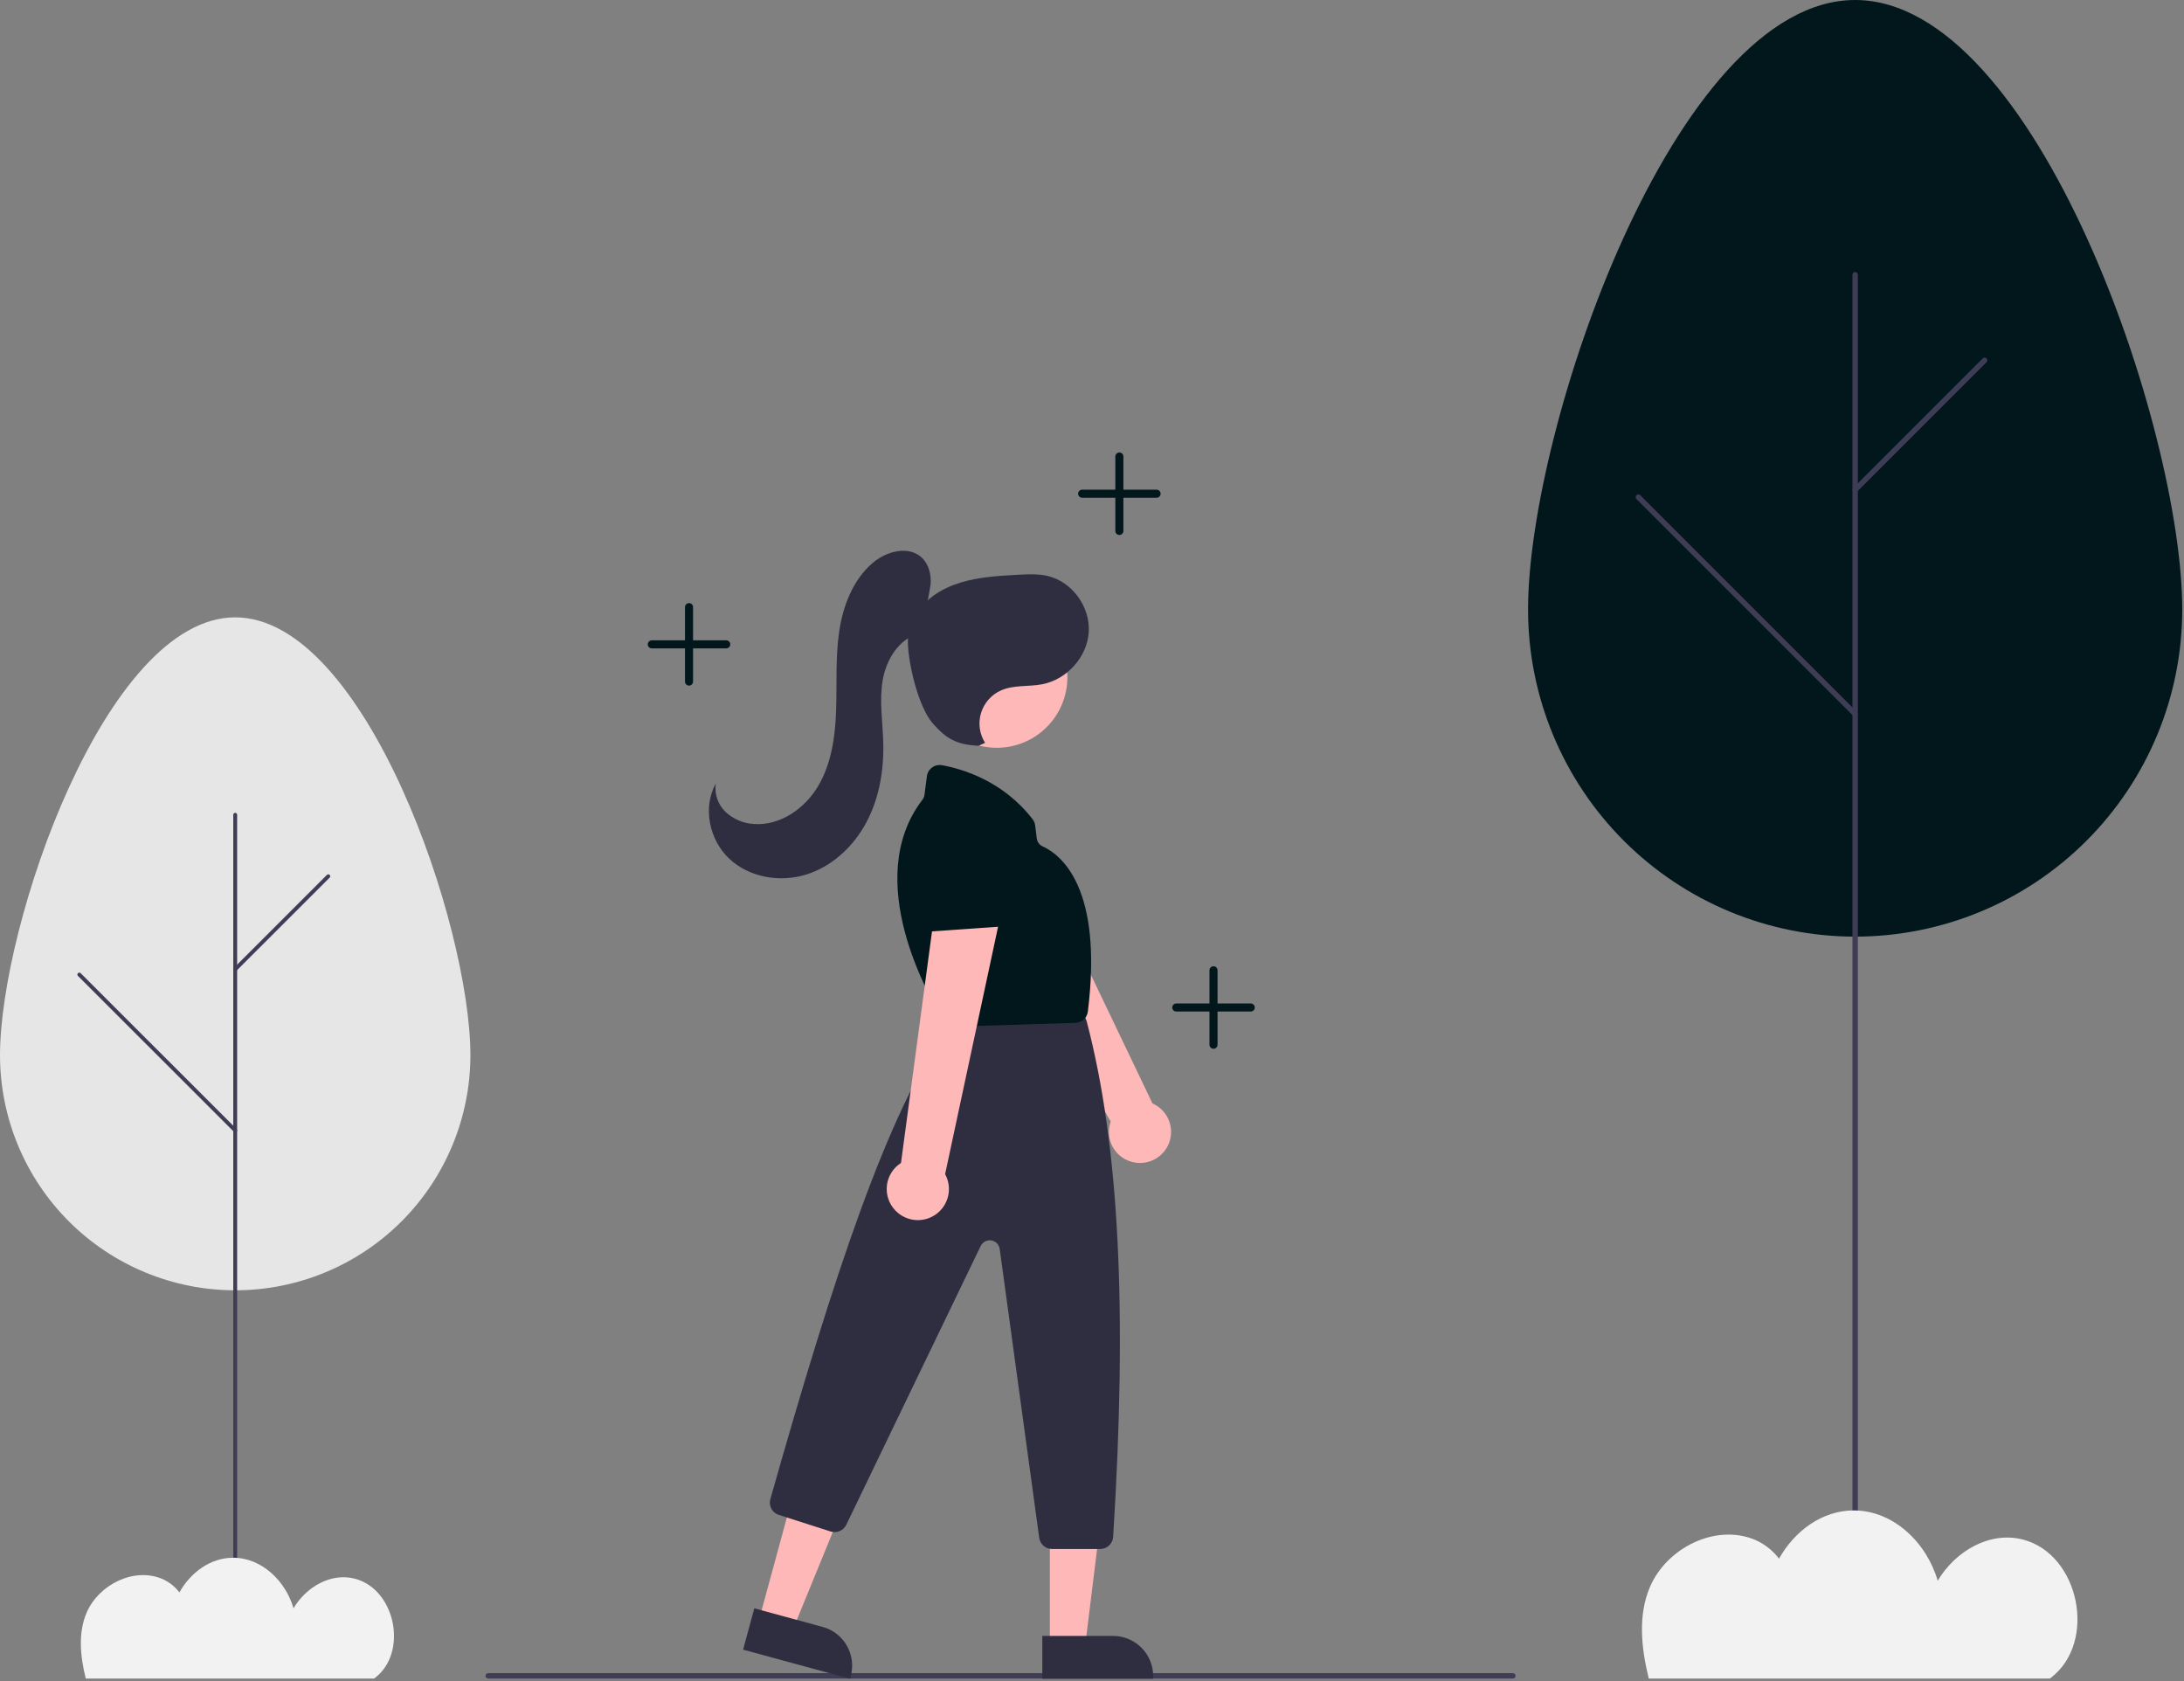 <svg width="812" height="625" viewBox="0 0 812 625" fill="none" xmlns="http://www.w3.org/2000/svg">
<rect x="0" y="0" width="812" height="625" fill="#808080" stroke="none"/>
<g id="undraw_nature_benefits_re_kk70 1" clip-path="url(#clip0_0_3)">
<g id="Three-2">
<path id="Vector" d="M811.349 226.546C811.349 159.38 756.901 0 689.736 0C622.57 0 568.122 159.38 568.122 226.546C568.117 242.519 571.26 258.337 577.369 273.096C583.479 287.855 592.436 301.266 603.729 312.562C615.023 323.859 628.431 332.82 643.188 338.934C657.945 345.047 673.762 348.194 689.736 348.194C705.709 348.194 721.526 345.047 736.283 338.934C751.04 332.82 764.448 323.859 775.742 312.562C787.035 301.266 795.992 287.855 802.102 273.096C808.212 258.337 811.354 242.519 811.349 226.546Z" fill="#02171C"/>
<path id="Vector_2" d="M689.736 596.418C690.001 596.418 690.255 596.313 690.443 596.125C690.63 595.938 690.736 595.683 690.736 595.418V102.134C690.736 101.869 690.63 101.614 690.443 101.427C690.255 101.239 690.001 101.134 689.736 101.134C689.47 101.134 689.216 101.239 689.029 101.427C688.841 101.614 688.736 101.869 688.736 102.134V595.418C688.736 595.683 688.841 595.938 689.029 596.125C689.216 596.313 689.47 596.418 689.736 596.418Z" fill="#3F3D56"/>
<path id="Vector_3" d="M689.736 183.08C689.867 183.08 689.997 183.054 690.119 183.004C690.24 182.953 690.35 182.88 690.443 182.787L738.577 134.652C738.763 134.464 738.867 134.211 738.866 133.946C738.865 133.682 738.76 133.429 738.573 133.242C738.386 133.055 738.133 132.95 737.869 132.949C737.605 132.949 737.351 133.052 737.163 133.238L689.029 181.373C688.889 181.512 688.794 181.691 688.755 181.885C688.716 182.079 688.736 182.28 688.812 182.462C688.888 182.645 689.016 182.801 689.18 182.911C689.345 183.021 689.538 183.08 689.736 183.08V183.08Z" fill="#3F3D56"/>
<path id="Vector_4" d="M689.736 266.41C689.933 266.41 690.127 266.351 690.291 266.241C690.456 266.131 690.584 265.975 690.659 265.792C690.735 265.61 690.755 265.409 690.716 265.215C690.678 265.021 690.583 264.843 690.443 264.703L609.833 184.092C609.645 183.907 609.391 183.803 609.127 183.804C608.863 183.805 608.61 183.91 608.424 184.097C608.237 184.284 608.131 184.537 608.131 184.801C608.13 185.065 608.233 185.318 608.419 185.506L689.029 266.117C689.121 266.21 689.232 266.283 689.353 266.334C689.474 266.384 689.604 266.41 689.736 266.41Z" fill="#3F3D56"/>
<path id="Vector_5" d="M762.629 623.614C762.455 623.748 762.273 623.869 762.097 624H613.004C610.082 612.163 609.051 600.314 613.414 590.024C619.632 575.361 638.033 566.208 652.661 572.505C656.127 574.038 659.147 576.426 661.435 579.447C667.152 569.214 677.407 561.498 689.244 561.506C704.073 561.517 716.404 573.645 720.427 587.653C726.907 576.716 739.705 569.073 752.215 572.361C773.138 577.86 779.747 610.385 762.629 623.614Z" fill="#F2F2F2"/>
</g>
<g id="Three-1">
<path id="Vector_6" d="M174.896 392.291C174.896 344.027 135.745 229.5 87.448 229.5C39.152 229.5 0 344.027 0 392.291C0.018 415.472 9.239 437.698 25.636 454.084C42.034 470.469 64.267 479.673 87.448 479.673C110.63 479.673 132.862 470.469 149.26 454.084C165.658 437.698 174.879 415.472 174.896 392.291Z" fill="#E6E6E6"/>
<path id="Vector_7" d="M87.448 604.899C87.543 604.899 87.636 604.88 87.723 604.844C87.811 604.808 87.89 604.755 87.957 604.688C88.023 604.622 88.076 604.542 88.112 604.455C88.149 604.368 88.167 604.275 88.167 604.18V302.891C88.167 302.701 88.091 302.519 87.956 302.384C87.821 302.25 87.638 302.175 87.448 302.175C87.258 302.175 87.076 302.25 86.941 302.384C86.806 302.519 86.73 302.701 86.729 302.891V604.18C86.729 604.275 86.748 604.368 86.784 604.455C86.82 604.542 86.873 604.622 86.94 604.688C87.007 604.755 87.086 604.808 87.173 604.844C87.26 604.88 87.354 604.899 87.448 604.899Z" fill="#3F3D56"/>
<path id="Vector_8" d="M87.448 361.057C87.543 361.057 87.636 361.039 87.724 361.003C87.811 360.967 87.89 360.914 87.957 360.847L122.569 326.258C122.703 326.124 122.779 325.941 122.779 325.75C122.779 325.559 122.703 325.377 122.568 325.242C122.433 325.107 122.25 325.031 122.06 325.032C121.869 325.032 121.686 325.107 121.552 325.242L86.94 359.831C86.839 359.931 86.771 360.059 86.743 360.199C86.715 360.338 86.73 360.482 86.784 360.614C86.839 360.745 86.931 360.857 87.049 360.936C87.167 361.015 87.306 361.057 87.448 361.057L87.448 361.057Z" fill="#3F3D56"/>
<path id="Vector_9" d="M87.448 420.936C87.59 420.936 87.729 420.894 87.848 420.815C87.966 420.737 88.058 420.624 88.112 420.493C88.167 420.362 88.181 420.217 88.153 420.078C88.126 419.938 88.057 419.81 87.957 419.71L29.993 361.785C29.858 361.65 29.675 361.574 29.485 361.574C29.294 361.574 29.111 361.65 28.976 361.784C28.841 361.919 28.766 362.102 28.766 362.293C28.765 362.483 28.841 362.666 28.976 362.801L86.94 420.726C87.007 420.793 87.086 420.846 87.173 420.882C87.26 420.918 87.354 420.937 87.448 420.936Z" fill="#3F3D56"/>
<path id="Vector_10" d="M139.47 623.722C139.345 623.819 139.214 623.906 139.087 624H31.88C29.779 615.495 29.037 606.98 32.175 599.586C36.645 589.049 49.877 582.472 60.396 586.997C62.888 588.098 65.059 589.814 66.705 591.985C70.816 584.632 78.19 579.087 86.701 579.093C97.365 579.101 106.231 587.816 109.124 597.882C113.783 590.023 122.986 584.53 131.981 586.893C147.026 590.845 151.779 614.216 139.47 623.722Z" fill="#F2F2F2"/>
</g>
<g id="Person-2">
<path id="Vector_11" d="M421.824 432.16C420.169 431.876 418.596 431.232 417.216 430.274C415.836 429.317 414.684 428.068 413.839 426.616C412.994 425.164 412.477 423.545 412.326 421.872C412.175 420.2 412.392 418.514 412.962 416.934L362.539 329.725L386.372 322.225L428.486 410.207C431.077 411.342 433.161 413.387 434.344 415.955C435.527 418.524 435.727 421.437 434.906 424.143C434.085 426.849 432.3 429.159 429.888 430.637C427.477 432.115 424.608 432.657 421.824 432.16L421.824 432.16Z" fill="#FFB8B8"/>
<path id="Vector_12" d="M364.315 343.857C363.59 343.722 362.905 343.422 362.316 342.979C361.726 342.536 361.247 341.963 360.916 341.304L347.611 315.071C347.104 314.071 346.963 312.925 347.21 311.831C347.458 310.738 348.08 309.765 348.969 309.081L363.209 298.127C364.116 297.423 365.247 297.068 366.394 297.128C367.541 297.187 368.629 297.657 369.458 298.452L389.206 317.216C389.688 317.675 390.071 318.229 390.328 318.842C390.586 319.456 390.714 320.117 390.703 320.783C390.692 321.448 390.543 322.104 390.266 322.71C389.989 323.315 389.589 323.856 389.092 324.299L368.409 342.721C367.86 343.213 367.205 343.571 366.495 343.768C365.785 343.965 365.039 343.996 364.315 343.857H364.315Z" fill="#02171C"/>
<path id="Vector_13" d="M181.5 624H562.5C562.765 624 563.019 623.895 563.207 623.707C563.394 623.52 563.5 623.265 563.5 623C563.5 622.735 563.394 622.48 563.207 622.293C563.019 622.105 562.765 622 562.5 622H181.5C181.235 622 180.98 622.105 180.793 622.293C180.605 622.48 180.5 622.735 180.5 623C180.5 623.265 180.605 623.52 180.793 623.707C180.98 623.895 181.235 624 181.5 624Z" fill="#3F3D56"/>
<path id="Vector_14" d="M361.852 350.162C361.131 350.008 360.455 349.688 359.878 349.229C359.301 348.77 358.837 348.184 358.525 347.516L345.949 320.927C345.47 319.912 345.36 318.763 345.638 317.677C345.916 316.59 346.565 315.635 347.472 314.975L362.009 304.419C362.935 303.74 364.075 303.417 365.22 303.508C366.365 303.599 367.439 304.099 368.246 304.916L387.469 324.218C387.938 324.69 388.305 325.254 388.546 325.875C388.787 326.495 388.896 327.159 388.867 327.824C388.838 328.49 388.671 329.141 388.377 329.739C388.083 330.336 387.668 330.866 387.159 331.295L365.976 349.139C365.414 349.616 364.749 349.956 364.034 350.133C363.318 350.311 362.572 350.321 361.852 350.162Z" fill="#02171C"/>
<path id="Vector_15" d="M282.179 602.252L294.831 605.694L314.129 558.533L295.457 553.453L282.179 602.252Z" fill="#FFB8B8"/>
<path id="Vector_16" d="M316.034 624.081L276.272 613.262L280.452 597.9L305.849 604.81C309.659 605.846 312.901 608.354 314.862 611.781C316.823 615.208 317.342 619.273 316.306 623.083L316.034 624.081Z" fill="#2F2E41"/>
<path id="Vector_17" d="M390.336 611.906L403.447 611.905L409.685 561.332L390.333 561.333L390.336 611.906Z" fill="#FFB8B8"/>
<path id="Vector_18" d="M428.734 624.079L387.527 624.081L387.526 608.16L413.847 608.159C417.795 608.158 421.582 609.727 424.374 612.518C427.166 615.31 428.734 619.096 428.734 623.045L428.734 624.079Z" fill="#2F2E41"/>
<path id="Vector_19" d="M389.158 270.301C399.416 260.043 399.416 243.412 389.158 233.154C378.9 222.896 362.268 222.896 352.01 233.154C341.752 243.412 341.752 260.043 352.01 270.301C362.268 280.56 378.9 280.56 389.158 270.301Z" fill="#FFB8B8"/>
<path id="Vector_20" d="M386.37 571.686L371.689 464.326C371.579 463.529 371.217 462.789 370.654 462.214C370.091 461.64 369.358 461.262 368.564 461.136C367.77 461.011 366.956 461.145 366.244 461.518C365.531 461.891 364.958 462.483 364.608 463.208L314.639 566.848C314.131 567.889 313.266 568.714 312.202 569.172C311.137 569.629 309.943 569.69 308.837 569.342L289.582 563.18C288.389 562.803 287.391 561.975 286.8 560.873C286.209 559.771 286.072 558.482 286.418 557.28C309.84 474.583 330.064 413.058 352.632 381.588C352.72 381.466 352.811 381.35 352.909 381.236L357.913 375.397C358.365 374.869 358.925 374.446 359.556 374.156C360.187 373.865 360.873 373.716 361.567 373.716H398.413C399.375 373.713 400.317 374 401.114 374.54C401.911 375.079 402.527 375.847 402.882 376.742L403.841 379.141C403.918 379.333 403.983 379.53 404.036 379.731C416.08 425.573 419.203 486.456 413.864 571.331C413.785 572.553 413.245 573.7 412.352 574.539C411.459 575.377 410.281 575.845 409.056 575.847H391.139C389.976 575.843 388.854 575.42 387.978 574.656C387.103 573.892 386.532 572.838 386.37 571.686Z" fill="#2F2E41"/>
<path id="Vector_21" d="M350.851 379.408C345.542 370.913 320.213 327.027 342.949 297.304C343.357 296.778 343.62 296.154 343.712 295.495L344.613 288.583C344.696 287.937 344.91 287.315 345.241 286.754C345.572 286.193 346.013 285.705 346.538 285.32C347.064 284.935 347.662 284.661 348.296 284.514C348.931 284.367 349.588 284.351 350.229 284.466C358.133 285.904 373.019 290.426 383.921 304.549C384.441 305.229 384.769 306.036 384.872 306.886L385.473 311.7C385.549 312.333 385.787 312.936 386.164 313.45C386.541 313.964 387.044 314.372 387.625 314.634C394.578 317.791 410.138 330.094 404.465 376.019C404.329 377.162 403.787 378.218 402.937 378.995C402.087 379.771 400.986 380.216 399.836 380.248L355.08 381.661C355.029 381.662 354.979 381.663 354.928 381.663C354.114 381.662 353.312 381.455 352.599 381.061C351.886 380.667 351.284 380.098 350.851 379.408Z" fill="#02171C"/>
<path id="Vector_22" d="M332.699 449.794C331.563 448.557 330.711 447.086 330.204 445.485C329.697 443.884 329.548 442.191 329.766 440.525C329.984 438.86 330.565 437.263 331.467 435.846C332.369 434.429 333.571 433.228 334.988 432.326L348.362 332.481L371.811 341.106L351.387 436.486C352.745 438.967 353.145 441.86 352.512 444.616C351.879 447.372 350.258 449.8 347.954 451.441C345.651 453.081 342.825 453.819 340.014 453.516C337.202 453.212 334.6 451.888 332.699 449.794Z" fill="#FFB8B8"/>
<path id="Vector_23" d="M341.132 344.752C340.641 344.203 340.282 343.547 340.086 342.836C339.89 342.125 339.861 341.378 340.002 340.654L345.499 311.759C345.709 310.657 346.297 309.664 347.162 308.949C348.026 308.235 349.113 307.845 350.235 307.846L368.2 307.877C369.349 307.874 370.46 308.284 371.332 309.032C372.203 309.78 372.777 310.816 372.948 311.952L377.115 338.873C377.216 339.531 377.181 340.203 377.01 340.846C376.839 341.49 376.536 342.09 376.121 342.611C375.705 343.131 375.187 343.56 374.597 343.869C374.008 344.179 373.361 344.363 372.697 344.41L345.067 346.355C344.332 346.408 343.595 346.292 342.912 346.014C342.23 345.736 341.621 345.304 341.132 344.752L341.132 344.752Z" fill="#02171C"/>
<path id="Vector_24" d="M341.683 235.391C343.634 229.477 345.074 223.406 345.988 217.246C346.275 213.659 345.356 209.8 342.744 207.326C337.856 202.695 329.552 204.9 324.44 209.283C317.052 215.617 313.367 225.352 311.975 234.983C310.582 244.614 311.195 254.409 310.86 264.134C310.525 273.86 309.134 283.86 304.175 292.234C299.217 300.607 290.016 307.035 280.311 306.322C276.393 306.11 272.674 304.534 269.797 301.866C268.385 300.523 267.316 298.861 266.678 297.019C266.041 295.177 265.855 293.209 266.136 291.28C261.175 300.163 263.69 312.201 271.089 319.184C278.488 326.167 289.869 328.141 299.596 325.159C309.323 322.178 317.329 314.703 322.11 305.723C326.892 296.743 328.645 286.37 328.391 276.199C328.196 268.389 326.868 260.515 328.188 252.815C329.508 245.114 334.327 237.296 341.926 235.482L341.683 235.391Z" fill="#2F2E41"/>
<path id="Vector_25" d="M366.241 276.147C365.209 274.512 364.542 272.675 364.285 270.759C364.027 268.843 364.186 266.895 364.749 265.046C365.312 263.197 366.267 261.491 367.548 260.044C368.83 258.597 370.408 257.443 372.176 256.661C376.938 254.553 382.447 255.359 387.559 254.359C396.717 252.566 404.256 244.201 404.8 234.885C405.344 225.569 398.621 216.259 389.538 214.119C385.915 213.266 382.137 213.466 378.421 213.672C374.85 213.87 371.278 214.068 367.725 214.475C360.697 215.28 353.587 216.982 347.737 220.961C341.887 224.94 337.47 231.529 337.546 238.604C337.632 246.678 341.44 262.751 346.736 268.846C351.845 274.727 355.736 276.846 363.845 277.247L366.241 276.147Z" fill="#2F2E41"/>
</g>
<g id="Starts-1">
<g id="Star-3">
<path id="Vector_26" d="M465.013 373.04H452.675V360.703C452.675 360.305 452.517 359.923 452.235 359.642C451.954 359.361 451.573 359.203 451.175 359.203C450.777 359.203 450.395 359.361 450.114 359.642C449.833 359.923 449.675 360.305 449.675 360.703V373.04H437.337C436.939 373.04 436.557 373.198 436.276 373.48C435.995 373.761 435.837 374.143 435.837 374.54C435.837 374.938 435.995 375.32 436.276 375.601C436.557 375.882 436.939 376.04 437.337 376.04H449.675V388.378C449.675 388.776 449.833 389.158 450.114 389.439C450.395 389.72 450.777 389.878 451.175 389.878C451.573 389.878 451.954 389.72 452.235 389.439C452.517 389.158 452.675 388.776 452.675 388.378V376.04H465.013C465.41 376.04 465.792 375.882 466.073 375.601C466.355 375.32 466.513 374.938 466.513 374.54C466.513 374.143 466.355 373.761 466.073 373.48C465.792 373.198 465.41 373.04 465.013 373.04Z" fill="#02171C"/>
</g>
<g id="Star-2">
<path id="Vector_27" d="M430.013 182.04H417.675V169.703C417.675 169.305 417.517 168.923 417.235 168.642C416.954 168.361 416.573 168.203 416.175 168.203C415.777 168.203 415.395 168.361 415.114 168.642C414.833 168.923 414.675 169.305 414.675 169.703V182.04H402.337C401.939 182.04 401.557 182.198 401.276 182.48C400.995 182.761 400.837 183.143 400.837 183.54C400.837 183.938 400.995 184.32 401.276 184.601C401.557 184.882 401.939 185.04 402.337 185.04H414.675V197.378C414.675 197.776 414.833 198.158 415.114 198.439C415.395 198.72 415.777 198.878 416.175 198.878C416.573 198.878 416.954 198.72 417.235 198.439C417.517 198.158 417.675 197.776 417.675 197.378V185.04H430.013C430.41 185.04 430.792 184.882 431.073 184.601C431.355 184.32 431.513 183.938 431.513 183.54C431.513 183.143 431.355 182.761 431.073 182.48C430.792 182.198 430.41 182.04 430.013 182.04Z" fill="#02171C"/>
</g>
<g id="Star-1">
<path id="Vector_28" d="M270.013 238.04H257.675V225.703C257.675 225.305 257.517 224.923 257.235 224.642C256.954 224.361 256.573 224.203 256.175 224.203C255.777 224.203 255.395 224.361 255.114 224.642C254.833 224.923 254.675 225.305 254.675 225.703V238.04H242.337C241.939 238.04 241.557 238.198 241.276 238.48C240.995 238.761 240.837 239.143 240.837 239.54C240.837 239.938 240.995 240.32 241.276 240.601C241.557 240.882 241.939 241.04 242.337 241.04H254.675V253.378C254.675 253.776 254.833 254.158 255.114 254.439C255.395 254.72 255.777 254.878 256.175 254.878C256.573 254.878 256.954 254.72 257.235 254.439C257.517 254.158 257.675 253.776 257.675 253.378V241.04H270.013C270.41 241.04 270.792 240.882 271.073 240.601C271.355 240.32 271.513 239.938 271.513 239.54C271.513 239.143 271.355 238.761 271.073 238.48C270.792 238.198 270.41 238.04 270.013 238.04Z" fill="#02171C"/>
</g>
</g>
</g>
<defs>
<clipPath id="clip0_0_3">
<rect width="811.349" height="624.081" fill="white"/>
</clipPath>
</defs>
</svg>
